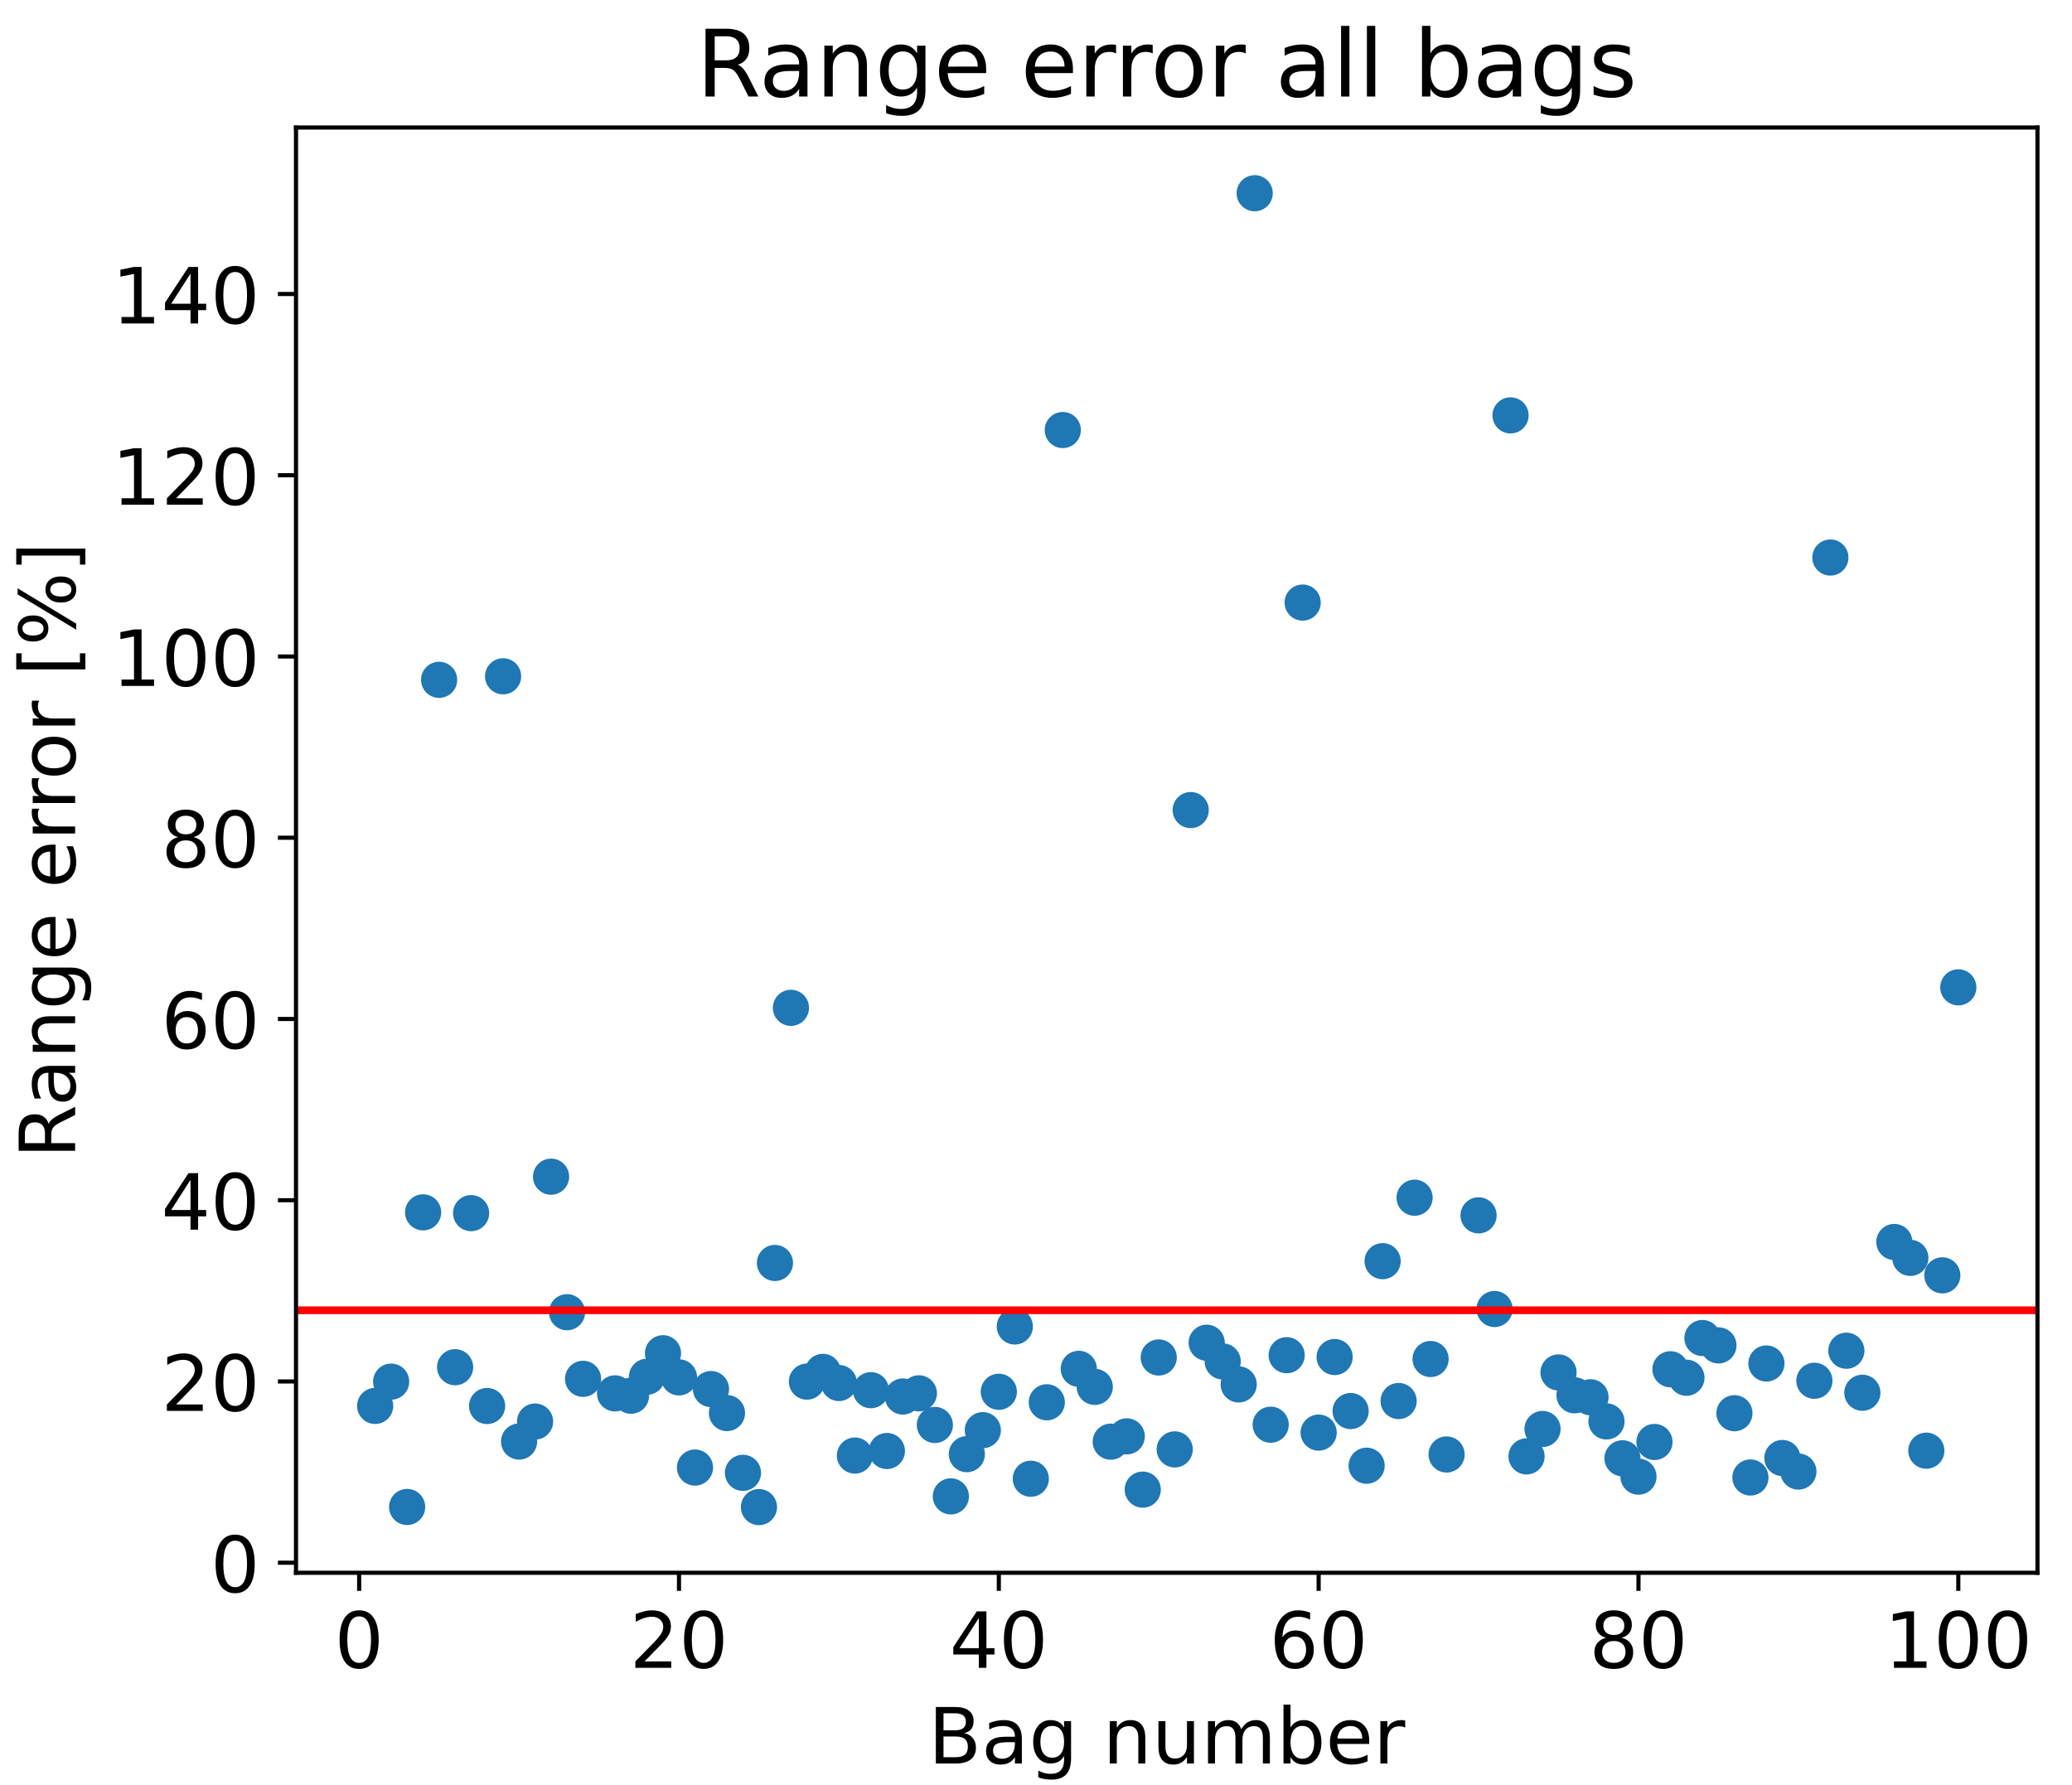 <?xml version="1.0" encoding="utf-8" standalone="no"?>
<!DOCTYPE svg PUBLIC "-//W3C//DTD SVG 1.1//EN"
  "http://www.w3.org/Graphics/SVG/1.1/DTD/svg11.dtd">
<!-- Created with matplotlib (https://matplotlib.org/) -->
<svg height="345.6pt" version="1.1" viewBox="0 0 401.04 345.6" width="401.04pt" xmlns="http://www.w3.org/2000/svg" xmlns:xlink="http://www.w3.org/1999/xlink">
 <defs>
  <style type="text/css">
*{stroke-linecap:butt;stroke-linejoin:round;}
  </style>
 </defs>
 <g id="figure_1">
  <g id="patch_1">
   <path d="M 0 345.6 
L 401.04 345.6 
L 401.04 0 
L 0 0 
z
" style="fill:#ffffff;"/>
  </g>
  <g id="axes_1">
   <g id="patch_2">
    <path d="M 57.291 304.457 
L 394.356 304.457 
L 394.356 24.686 
L 57.291 24.686 
z
" style="fill:#ffffff;"/>
   </g>
   <g id="PathCollection_1">
    <defs>
     <path d="M 0 3 
C 0.796 3 1.559 2.684 2.121 2.121 
C 2.684 1.559 3 0.796 3 0 
C 3 -0.796 2.684 -1.559 2.121 -2.121 
C 1.559 -2.684 0.796 -3 0 -3 
C -0.796 -3 -1.559 -2.684 -2.121 -2.121 
C -2.684 -1.559 -3 -0.796 -3 0 
C -3 0.796 -2.684 1.559 -2.121 2.121 
C -1.559 2.684 -0.796 3 0 3 
z
" id="mcbecb42cc9" style="stroke:#1f77b4;"/>
    </defs>
    <g clip-path="url(#pebfb2ae52f)">
     <use style="fill:#1f77b4;stroke:#1f77b4;" x="72.613" xlink:href="#mcbecb42cc9" y="272.153"/>
     <use style="fill:#1f77b4;stroke:#1f77b4;" x="75.708" xlink:href="#mcbecb42cc9" y="267.454"/>
     <use style="fill:#1f77b4;stroke:#1f77b4;" x="78.803" xlink:href="#mcbecb42cc9" y="291.715"/>
     <use style="fill:#1f77b4;stroke:#1f77b4;" x="81.898" xlink:href="#mcbecb42cc9" y="234.684"/>
     <use style="fill:#1f77b4;stroke:#1f77b4;" x="84.993" xlink:href="#mcbecb42cc9" y="131.601"/>
     <use style="fill:#1f77b4;stroke:#1f77b4;" x="88.088" xlink:href="#mcbecb42cc9" y="264.66"/>
     <use style="fill:#1f77b4;stroke:#1f77b4;" x="91.184" xlink:href="#mcbecb42cc9" y="234.837"/>
     <use style="fill:#1f77b4;stroke:#1f77b4;" x="94.279" xlink:href="#mcbecb42cc9" y="272.171"/>
     <use style="fill:#1f77b4;stroke:#1f77b4;" x="97.374" xlink:href="#mcbecb42cc9" y="130.915"/>
     <use style="fill:#1f77b4;stroke:#1f77b4;" x="100.469" xlink:href="#mcbecb42cc9" y="279.048"/>
     <use style="fill:#1f77b4;stroke:#1f77b4;" x="103.564" xlink:href="#mcbecb42cc9" y="275.18"/>
     <use style="fill:#1f77b4;stroke:#1f77b4;" x="106.659" xlink:href="#mcbecb42cc9" y="227.779"/>
     <use style="fill:#1f77b4;stroke:#1f77b4;" x="109.755" xlink:href="#mcbecb42cc9" y="254.014"/>
     <use style="fill:#1f77b4;stroke:#1f77b4;" x="112.85" xlink:href="#mcbecb42cc9" y="266.912"/>
     <use style="fill:#1f77b4;stroke:#1f77b4;" x="119.04" xlink:href="#mcbecb42cc9" y="269.725"/>
     <use style="fill:#1f77b4;stroke:#1f77b4;" x="122.135" xlink:href="#mcbecb42cc9" y="270.18"/>
     <use style="fill:#1f77b4;stroke:#1f77b4;" x="125.231" xlink:href="#mcbecb42cc9" y="266.504"/>
     <use style="fill:#1f77b4;stroke:#1f77b4;" x="128.326" xlink:href="#mcbecb42cc9" y="261.957"/>
     <use style="fill:#1f77b4;stroke:#1f77b4;" x="131.421" xlink:href="#mcbecb42cc9" y="266.63"/>
     <use style="fill:#1f77b4;stroke:#1f77b4;" x="134.516" xlink:href="#mcbecb42cc9" y="284.085"/>
     <use style="fill:#1f77b4;stroke:#1f77b4;" x="137.611" xlink:href="#mcbecb42cc9" y="268.892"/>
     <use style="fill:#1f77b4;stroke:#1f77b4;" x="140.706" xlink:href="#mcbecb42cc9" y="273.541"/>
     <use style="fill:#1f77b4;stroke:#1f77b4;" x="143.802" xlink:href="#mcbecb42cc9" y="285.108"/>
     <use style="fill:#1f77b4;stroke:#1f77b4;" x="146.897" xlink:href="#mcbecb42cc9" y="291.74"/>
     <use style="fill:#1f77b4;stroke:#1f77b4;" x="149.992" xlink:href="#mcbecb42cc9" y="244.483"/>
     <use style="fill:#1f77b4;stroke:#1f77b4;" x="153.087" xlink:href="#mcbecb42cc9" y="195.094"/>
     <use style="fill:#1f77b4;stroke:#1f77b4;" x="156.182" xlink:href="#mcbecb42cc9" y="267.447"/>
     <use style="fill:#1f77b4;stroke:#1f77b4;" x="159.277" xlink:href="#mcbecb42cc9" y="265.566"/>
     <use style="fill:#1f77b4;stroke:#1f77b4;" x="162.373" xlink:href="#mcbecb42cc9" y="267.718"/>
     <use style="fill:#1f77b4;stroke:#1f77b4;" x="165.468" xlink:href="#mcbecb42cc9" y="281.765"/>
     <use style="fill:#1f77b4;stroke:#1f77b4;" x="168.563" xlink:href="#mcbecb42cc9" y="269.108"/>
     <use style="fill:#1f77b4;stroke:#1f77b4;" x="171.658" xlink:href="#mcbecb42cc9" y="280.879"/>
     <use style="fill:#1f77b4;stroke:#1f77b4;" x="174.753" xlink:href="#mcbecb42cc9" y="270.334"/>
     <use style="fill:#1f77b4;stroke:#1f77b4;" x="177.849" xlink:href="#mcbecb42cc9" y="269.718"/>
     <use style="fill:#1f77b4;stroke:#1f77b4;" x="180.944" xlink:href="#mcbecb42cc9" y="275.84"/>
     <use style="fill:#1f77b4;stroke:#1f77b4;" x="184.039" xlink:href="#mcbecb42cc9" y="289.663"/>
     <use style="fill:#1f77b4;stroke:#1f77b4;" x="187.134" xlink:href="#mcbecb42cc9" y="281.491"/>
     <use style="fill:#1f77b4;stroke:#1f77b4;" x="190.229" xlink:href="#mcbecb42cc9" y="276.85"/>
     <use style="fill:#1f77b4;stroke:#1f77b4;" x="193.324" xlink:href="#mcbecb42cc9" y="269.42"/>
     <use style="fill:#1f77b4;stroke:#1f77b4;" x="196.42" xlink:href="#mcbecb42cc9" y="256.775"/>
     <use style="fill:#1f77b4;stroke:#1f77b4;" x="199.515" xlink:href="#mcbecb42cc9" y="286.251"/>
     <use style="fill:#1f77b4;stroke:#1f77b4;" x="202.61" xlink:href="#mcbecb42cc9" y="271.452"/>
     <use style="fill:#1f77b4;stroke:#1f77b4;" x="205.705" xlink:href="#mcbecb42cc9" y="83.245"/>
     <use style="fill:#1f77b4;stroke:#1f77b4;" x="208.8" xlink:href="#mcbecb42cc9" y="264.977"/>
     <use style="fill:#1f77b4;stroke:#1f77b4;" x="211.895" xlink:href="#mcbecb42cc9" y="268.467"/>
     <use style="fill:#1f77b4;stroke:#1f77b4;" x="214.991" xlink:href="#mcbecb42cc9" y="279.077"/>
     <use style="fill:#1f77b4;stroke:#1f77b4;" x="218.086" xlink:href="#mcbecb42cc9" y="278.05"/>
     <use style="fill:#1f77b4;stroke:#1f77b4;" x="221.181" xlink:href="#mcbecb42cc9" y="288.358"/>
     <use style="fill:#1f77b4;stroke:#1f77b4;" x="224.276" xlink:href="#mcbecb42cc9" y="262.781"/>
     <use style="fill:#1f77b4;stroke:#1f77b4;" x="227.371" xlink:href="#mcbecb42cc9" y="280.572"/>
     <use style="fill:#1f77b4;stroke:#1f77b4;" x="230.466" xlink:href="#mcbecb42cc9" y="156.813"/>
     <use style="fill:#1f77b4;stroke:#1f77b4;" x="233.562" xlink:href="#mcbecb42cc9" y="259.924"/>
     <use style="fill:#1f77b4;stroke:#1f77b4;" x="236.657" xlink:href="#mcbecb42cc9" y="263.543"/>
     <use style="fill:#1f77b4;stroke:#1f77b4;" x="239.752" xlink:href="#mcbecb42cc9" y="267.992"/>
     <use style="fill:#1f77b4;stroke:#1f77b4;" x="242.847" xlink:href="#mcbecb42cc9" y="37.403"/>
     <use style="fill:#1f77b4;stroke:#1f77b4;" x="245.942" xlink:href="#mcbecb42cc9" y="275.791"/>
     <use style="fill:#1f77b4;stroke:#1f77b4;" x="249.038" xlink:href="#mcbecb42cc9" y="262.337"/>
     <use style="fill:#1f77b4;stroke:#1f77b4;" x="252.133" xlink:href="#mcbecb42cc9" y="116.645"/>
     <use style="fill:#1f77b4;stroke:#1f77b4;" x="255.228" xlink:href="#mcbecb42cc9" y="277.32"/>
     <use style="fill:#1f77b4;stroke:#1f77b4;" x="258.323" xlink:href="#mcbecb42cc9" y="262.692"/>
     <use style="fill:#1f77b4;stroke:#1f77b4;" x="261.418" xlink:href="#mcbecb42cc9" y="273.146"/>
     <use style="fill:#1f77b4;stroke:#1f77b4;" x="264.513" xlink:href="#mcbecb42cc9" y="283.729"/>
     <use style="fill:#1f77b4;stroke:#1f77b4;" x="267.609" xlink:href="#mcbecb42cc9" y="244.136"/>
     <use style="fill:#1f77b4;stroke:#1f77b4;" x="270.704" xlink:href="#mcbecb42cc9" y="271.204"/>
     <use style="fill:#1f77b4;stroke:#1f77b4;" x="273.799" xlink:href="#mcbecb42cc9" y="231.85"/>
     <use style="fill:#1f77b4;stroke:#1f77b4;" x="276.894" xlink:href="#mcbecb42cc9" y="263.074"/>
     <use style="fill:#1f77b4;stroke:#1f77b4;" x="279.989" xlink:href="#mcbecb42cc9" y="281.553"/>
     <use style="fill:#1f77b4;stroke:#1f77b4;" x="286.18" xlink:href="#mcbecb42cc9" y="235.267"/>
     <use style="fill:#1f77b4;stroke:#1f77b4;" x="289.275" xlink:href="#mcbecb42cc9" y="253.394"/>
     <use style="fill:#1f77b4;stroke:#1f77b4;" x="292.37" xlink:href="#mcbecb42cc9" y="80.409"/>
     <use style="fill:#1f77b4;stroke:#1f77b4;" x="295.465" xlink:href="#mcbecb42cc9" y="281.921"/>
     <use style="fill:#1f77b4;stroke:#1f77b4;" x="298.56" xlink:href="#mcbecb42cc9" y="276.619"/>
     <use style="fill:#1f77b4;stroke:#1f77b4;" x="301.656" xlink:href="#mcbecb42cc9" y="265.674"/>
     <use style="fill:#1f77b4;stroke:#1f77b4;" x="304.751" xlink:href="#mcbecb42cc9" y="270.097"/>
     <use style="fill:#1f77b4;stroke:#1f77b4;" x="307.846" xlink:href="#mcbecb42cc9" y="270.481"/>
     <use style="fill:#1f77b4;stroke:#1f77b4;" x="310.941" xlink:href="#mcbecb42cc9" y="275.159"/>
     <use style="fill:#1f77b4;stroke:#1f77b4;" x="314.036" xlink:href="#mcbecb42cc9" y="282.294"/>
     <use style="fill:#1f77b4;stroke:#1f77b4;" x="317.131" xlink:href="#mcbecb42cc9" y="285.844"/>
     <use style="fill:#1f77b4;stroke:#1f77b4;" x="320.227" xlink:href="#mcbecb42cc9" y="279.134"/>
     <use style="fill:#1f77b4;stroke:#1f77b4;" x="323.322" xlink:href="#mcbecb42cc9" y="265.057"/>
     <use style="fill:#1f77b4;stroke:#1f77b4;" x="326.417" xlink:href="#mcbecb42cc9" y="266.695"/>
     <use style="fill:#1f77b4;stroke:#1f77b4;" x="329.512" xlink:href="#mcbecb42cc9" y="259.01"/>
     <use style="fill:#1f77b4;stroke:#1f77b4;" x="332.607" xlink:href="#mcbecb42cc9" y="260.436"/>
     <use style="fill:#1f77b4;stroke:#1f77b4;" x="335.702" xlink:href="#mcbecb42cc9" y="273.57"/>
     <use style="fill:#1f77b4;stroke:#1f77b4;" x="338.798" xlink:href="#mcbecb42cc9" y="286.012"/>
     <use style="fill:#1f77b4;stroke:#1f77b4;" x="341.893" xlink:href="#mcbecb42cc9" y="263.94"/>
     <use style="fill:#1f77b4;stroke:#1f77b4;" x="344.988" xlink:href="#mcbecb42cc9" y="282.238"/>
     <use style="fill:#1f77b4;stroke:#1f77b4;" x="348.083" xlink:href="#mcbecb42cc9" y="284.86"/>
     <use style="fill:#1f77b4;stroke:#1f77b4;" x="351.178" xlink:href="#mcbecb42cc9" y="267.283"/>
     <use style="fill:#1f77b4;stroke:#1f77b4;" x="354.273" xlink:href="#mcbecb42cc9" y="107.928"/>
     <use style="fill:#1f77b4;stroke:#1f77b4;" x="357.369" xlink:href="#mcbecb42cc9" y="261.468"/>
     <use style="fill:#1f77b4;stroke:#1f77b4;" x="360.464" xlink:href="#mcbecb42cc9" y="269.608"/>
     <use style="fill:#1f77b4;stroke:#1f77b4;" x="366.654" xlink:href="#mcbecb42cc9" y="240.423"/>
     <use style="fill:#1f77b4;stroke:#1f77b4;" x="369.749" xlink:href="#mcbecb42cc9" y="243.497"/>
     <use style="fill:#1f77b4;stroke:#1f77b4;" x="372.845" xlink:href="#mcbecb42cc9" y="280.82"/>
     <use style="fill:#1f77b4;stroke:#1f77b4;" x="375.94" xlink:href="#mcbecb42cc9" y="246.878"/>
     <use style="fill:#1f77b4;stroke:#1f77b4;" x="379.035" xlink:href="#mcbecb42cc9" y="191.128"/>
    </g>
   </g>
   <g id="matplotlib.axis_1">
    <g id="xtick_1">
     <g id="line2d_1">
      <defs>
       <path d="M 0 0 
L 0 3.5 
" id="m0318db02bf" style="stroke:#000000;stroke-width:0.8;"/>
      </defs>
      <g>
       <use style="stroke:#000000;stroke-width:0.8;" x="69.517" xlink:href="#m0318db02bf" y="304.457"/>
      </g>
     </g>
     <g id="text_1">
      <!-- 0 -->
      <defs>
       <path d="M 31.781 66.406 
Q 24.172 66.406 20.328 58.906 
Q 16.5 51.422 16.5 36.375 
Q 16.5 21.391 20.328 13.891 
Q 24.172 6.391 31.781 6.391 
Q 39.453 6.391 43.281 13.891 
Q 47.125 21.391 47.125 36.375 
Q 47.125 51.422 43.281 58.906 
Q 39.453 66.406 31.781 66.406 
z
M 31.781 74.219 
Q 44.047 74.219 50.516 64.516 
Q 56.984 54.828 56.984 36.375 
Q 56.984 17.969 50.516 8.266 
Q 44.047 -1.422 31.781 -1.422 
Q 19.531 -1.422 13.062 8.266 
Q 6.594 17.969 6.594 36.375 
Q 6.594 54.828 13.062 64.516 
Q 19.531 74.219 31.781 74.219 
z
" id="DejaVuSans-48"/>
      </defs>
      <g transform="translate(64.745 322.855)scale(0.15 -0.15)">
       <use xlink:href="#DejaVuSans-48"/>
      </g>
     </g>
    </g>
    <g id="xtick_2">
     <g id="line2d_2">
      <g>
       <use style="stroke:#000000;stroke-width:0.8;" x="131.421" xlink:href="#m0318db02bf" y="304.457"/>
      </g>
     </g>
     <g id="text_2">
      <!-- 20 -->
      <defs>
       <path d="M 19.188 8.297 
L 53.609 8.297 
L 53.609 0 
L 7.328 0 
L 7.328 8.297 
Q 12.938 14.109 22.625 23.891 
Q 32.328 33.688 34.812 36.531 
Q 39.547 41.844 41.422 45.531 
Q 43.312 49.219 43.312 52.781 
Q 43.312 58.594 39.234 62.25 
Q 35.156 65.922 28.609 65.922 
Q 23.969 65.922 18.812 64.312 
Q 13.672 62.703 7.812 59.422 
L 7.812 69.391 
Q 13.766 71.781 18.938 73 
Q 24.125 74.219 28.422 74.219 
Q 39.75 74.219 46.484 68.547 
Q 53.219 62.891 53.219 53.422 
Q 53.219 48.922 51.531 44.891 
Q 49.859 40.875 45.406 35.406 
Q 44.188 33.984 37.641 27.219 
Q 31.109 20.453 19.188 8.297 
z
" id="DejaVuSans-50"/>
      </defs>
      <g transform="translate(121.877 322.855)scale(0.15 -0.15)">
       <use xlink:href="#DejaVuSans-50"/>
       <use x="63.623" xlink:href="#DejaVuSans-48"/>
      </g>
     </g>
    </g>
    <g id="xtick_3">
     <g id="line2d_3">
      <g>
       <use style="stroke:#000000;stroke-width:0.8;" x="193.324" xlink:href="#m0318db02bf" y="304.457"/>
      </g>
     </g>
     <g id="text_3">
      <!-- 40 -->
      <defs>
       <path d="M 37.797 64.312 
L 12.891 25.391 
L 37.797 25.391 
z
M 35.203 72.906 
L 47.609 72.906 
L 47.609 25.391 
L 58.016 25.391 
L 58.016 17.188 
L 47.609 17.188 
L 47.609 0 
L 37.797 0 
L 37.797 17.188 
L 4.891 17.188 
L 4.891 26.703 
z
" id="DejaVuSans-52"/>
      </defs>
      <g transform="translate(183.781 322.855)scale(0.15 -0.15)">
       <use xlink:href="#DejaVuSans-52"/>
       <use x="63.623" xlink:href="#DejaVuSans-48"/>
      </g>
     </g>
    </g>
    <g id="xtick_4">
     <g id="line2d_4">
      <g>
       <use style="stroke:#000000;stroke-width:0.8;" x="255.228" xlink:href="#m0318db02bf" y="304.457"/>
      </g>
     </g>
     <g id="text_4">
      <!-- 60 -->
      <defs>
       <path d="M 33.016 40.375 
Q 26.375 40.375 22.484 35.828 
Q 18.609 31.297 18.609 23.391 
Q 18.609 15.531 22.484 10.953 
Q 26.375 6.391 33.016 6.391 
Q 39.656 6.391 43.531 10.953 
Q 47.406 15.531 47.406 23.391 
Q 47.406 31.297 43.531 35.828 
Q 39.656 40.375 33.016 40.375 
z
M 52.594 71.297 
L 52.594 62.312 
Q 48.875 64.062 45.094 64.984 
Q 41.312 65.922 37.594 65.922 
Q 27.828 65.922 22.672 59.328 
Q 17.531 52.734 16.797 39.406 
Q 19.672 43.656 24.016 45.922 
Q 28.375 48.188 33.594 48.188 
Q 44.578 48.188 50.953 41.516 
Q 57.328 34.859 57.328 23.391 
Q 57.328 12.156 50.688 5.359 
Q 44.047 -1.422 33.016 -1.422 
Q 20.359 -1.422 13.672 8.266 
Q 6.984 17.969 6.984 36.375 
Q 6.984 53.656 15.188 63.938 
Q 23.391 74.219 37.203 74.219 
Q 40.922 74.219 44.703 73.484 
Q 48.484 72.75 52.594 71.297 
z
" id="DejaVuSans-54"/>
      </defs>
      <g transform="translate(245.684 322.855)scale(0.15 -0.15)">
       <use xlink:href="#DejaVuSans-54"/>
       <use x="63.623" xlink:href="#DejaVuSans-48"/>
      </g>
     </g>
    </g>
    <g id="xtick_5">
     <g id="line2d_5">
      <g>
       <use style="stroke:#000000;stroke-width:0.8;" x="317.131" xlink:href="#m0318db02bf" y="304.457"/>
      </g>
     </g>
     <g id="text_5">
      <!-- 80 -->
      <defs>
       <path d="M 31.781 34.625 
Q 24.75 34.625 20.719 30.859 
Q 16.703 27.094 16.703 20.516 
Q 16.703 13.922 20.719 10.156 
Q 24.75 6.391 31.781 6.391 
Q 38.812 6.391 42.859 10.172 
Q 46.922 13.969 46.922 20.516 
Q 46.922 27.094 42.891 30.859 
Q 38.875 34.625 31.781 34.625 
z
M 21.922 38.812 
Q 15.578 40.375 12.031 44.719 
Q 8.5 49.078 8.5 55.328 
Q 8.5 64.062 14.719 69.141 
Q 20.953 74.219 31.781 74.219 
Q 42.672 74.219 48.875 69.141 
Q 55.078 64.062 55.078 55.328 
Q 55.078 49.078 51.531 44.719 
Q 48 40.375 41.703 38.812 
Q 48.828 37.156 52.797 32.312 
Q 56.781 27.484 56.781 20.516 
Q 56.781 9.906 50.312 4.234 
Q 43.844 -1.422 31.781 -1.422 
Q 19.734 -1.422 13.25 4.234 
Q 6.781 9.906 6.781 20.516 
Q 6.781 27.484 10.781 32.312 
Q 14.797 37.156 21.922 38.812 
z
M 18.312 54.391 
Q 18.312 48.734 21.844 45.562 
Q 25.391 42.391 31.781 42.391 
Q 38.141 42.391 41.719 45.562 
Q 45.312 48.734 45.312 54.391 
Q 45.312 60.062 41.719 63.234 
Q 38.141 66.406 31.781 66.406 
Q 25.391 66.406 21.844 63.234 
Q 18.312 60.062 18.312 54.391 
z
" id="DejaVuSans-56"/>
      </defs>
      <g transform="translate(307.588 322.855)scale(0.15 -0.15)">
       <use xlink:href="#DejaVuSans-56"/>
       <use x="63.623" xlink:href="#DejaVuSans-48"/>
      </g>
     </g>
    </g>
    <g id="xtick_6">
     <g id="line2d_6">
      <g>
       <use style="stroke:#000000;stroke-width:0.8;" x="379.035" xlink:href="#m0318db02bf" y="304.457"/>
      </g>
     </g>
     <g id="text_6">
      <!-- 100 -->
      <defs>
       <path d="M 12.406 8.297 
L 28.516 8.297 
L 28.516 63.922 
L 10.984 60.406 
L 10.984 69.391 
L 28.422 72.906 
L 38.281 72.906 
L 38.281 8.297 
L 54.391 8.297 
L 54.391 0 
L 12.406 0 
z
" id="DejaVuSans-49"/>
      </defs>
      <g transform="translate(364.719 322.855)scale(0.15 -0.15)">
       <use xlink:href="#DejaVuSans-49"/>
       <use x="63.623" xlink:href="#DejaVuSans-48"/>
       <use x="127.246" xlink:href="#DejaVuSans-48"/>
      </g>
     </g>
    </g>
    <g id="text_7">
     <!-- Bag number -->
     <defs>
      <path d="M 19.672 34.812 
L 19.672 8.109 
L 35.5 8.109 
Q 43.453 8.109 47.281 11.406 
Q 51.125 14.703 51.125 21.484 
Q 51.125 28.328 47.281 31.562 
Q 43.453 34.812 35.5 34.812 
z
M 19.672 64.797 
L 19.672 42.828 
L 34.281 42.828 
Q 41.5 42.828 45.031 45.531 
Q 48.578 48.25 48.578 53.812 
Q 48.578 59.328 45.031 62.062 
Q 41.5 64.797 34.281 64.797 
z
M 9.812 72.906 
L 35.016 72.906 
Q 46.297 72.906 52.391 68.219 
Q 58.5 63.531 58.5 54.891 
Q 58.5 48.188 55.375 44.234 
Q 52.25 40.281 46.188 39.312 
Q 53.469 37.75 57.5 32.781 
Q 61.531 27.828 61.531 20.406 
Q 61.531 10.641 54.891 5.312 
Q 48.25 0 35.984 0 
L 9.812 0 
z
" id="DejaVuSans-66"/>
      <path d="M 34.281 27.484 
Q 23.391 27.484 19.188 25 
Q 14.984 22.516 14.984 16.5 
Q 14.984 11.719 18.141 8.906 
Q 21.297 6.109 26.703 6.109 
Q 34.188 6.109 38.703 11.406 
Q 43.219 16.703 43.219 25.484 
L 43.219 27.484 
z
M 52.203 31.203 
L 52.203 0 
L 43.219 0 
L 43.219 8.297 
Q 40.141 3.328 35.547 0.953 
Q 30.953 -1.422 24.312 -1.422 
Q 15.922 -1.422 10.953 3.297 
Q 6 8.016 6 15.922 
Q 6 25.141 12.172 29.828 
Q 18.359 34.516 30.609 34.516 
L 43.219 34.516 
L 43.219 35.406 
Q 43.219 41.609 39.141 45 
Q 35.062 48.391 27.688 48.391 
Q 23 48.391 18.547 47.266 
Q 14.109 46.141 10.016 43.891 
L 10.016 52.203 
Q 14.938 54.109 19.578 55.047 
Q 24.219 56 28.609 56 
Q 40.484 56 46.344 49.844 
Q 52.203 43.703 52.203 31.203 
z
" id="DejaVuSans-97"/>
      <path d="M 45.406 27.984 
Q 45.406 37.75 41.375 43.109 
Q 37.359 48.484 30.078 48.484 
Q 22.859 48.484 18.828 43.109 
Q 14.797 37.75 14.797 27.984 
Q 14.797 18.266 18.828 12.891 
Q 22.859 7.516 30.078 7.516 
Q 37.359 7.516 41.375 12.891 
Q 45.406 18.266 45.406 27.984 
z
M 54.391 6.781 
Q 54.391 -7.172 48.188 -13.984 
Q 42 -20.797 29.203 -20.797 
Q 24.469 -20.797 20.266 -20.094 
Q 16.062 -19.391 12.109 -17.922 
L 12.109 -9.188 
Q 16.062 -11.328 19.922 -12.344 
Q 23.781 -13.375 27.781 -13.375 
Q 36.625 -13.375 41.016 -8.766 
Q 45.406 -4.156 45.406 5.172 
L 45.406 9.625 
Q 42.625 4.781 38.281 2.391 
Q 33.938 0 27.875 0 
Q 17.828 0 11.672 7.656 
Q 5.516 15.328 5.516 27.984 
Q 5.516 40.672 11.672 48.328 
Q 17.828 56 27.875 56 
Q 33.938 56 38.281 53.609 
Q 42.625 51.219 45.406 46.391 
L 45.406 54.688 
L 54.391 54.688 
z
" id="DejaVuSans-103"/>
      <path id="DejaVuSans-32"/>
      <path d="M 54.891 33.016 
L 54.891 0 
L 45.906 0 
L 45.906 32.719 
Q 45.906 40.484 42.875 44.328 
Q 39.844 48.188 33.797 48.188 
Q 26.516 48.188 22.312 43.547 
Q 18.109 38.922 18.109 30.906 
L 18.109 0 
L 9.078 0 
L 9.078 54.688 
L 18.109 54.688 
L 18.109 46.188 
Q 21.344 51.125 25.703 53.562 
Q 30.078 56 35.797 56 
Q 45.219 56 50.047 50.172 
Q 54.891 44.344 54.891 33.016 
z
" id="DejaVuSans-110"/>
      <path d="M 8.5 21.578 
L 8.5 54.688 
L 17.484 54.688 
L 17.484 21.922 
Q 17.484 14.156 20.5 10.266 
Q 23.531 6.391 29.594 6.391 
Q 36.859 6.391 41.078 11.031 
Q 45.312 15.672 45.312 23.688 
L 45.312 54.688 
L 54.297 54.688 
L 54.297 0 
L 45.312 0 
L 45.312 8.406 
Q 42.047 3.422 37.719 1 
Q 33.406 -1.422 27.688 -1.422 
Q 18.266 -1.422 13.375 4.438 
Q 8.5 10.297 8.5 21.578 
z
M 31.109 56 
z
" id="DejaVuSans-117"/>
      <path d="M 52 44.188 
Q 55.375 50.25 60.062 53.125 
Q 64.75 56 71.094 56 
Q 79.641 56 84.281 50.016 
Q 88.922 44.047 88.922 33.016 
L 88.922 0 
L 79.891 0 
L 79.891 32.719 
Q 79.891 40.578 77.094 44.375 
Q 74.312 48.188 68.609 48.188 
Q 61.625 48.188 57.562 43.547 
Q 53.516 38.922 53.516 30.906 
L 53.516 0 
L 44.484 0 
L 44.484 32.719 
Q 44.484 40.625 41.703 44.406 
Q 38.922 48.188 33.109 48.188 
Q 26.219 48.188 22.156 43.531 
Q 18.109 38.875 18.109 30.906 
L 18.109 0 
L 9.078 0 
L 9.078 54.688 
L 18.109 54.688 
L 18.109 46.188 
Q 21.188 51.219 25.484 53.609 
Q 29.781 56 35.688 56 
Q 41.656 56 45.828 52.969 
Q 50 49.953 52 44.188 
z
" id="DejaVuSans-109"/>
      <path d="M 48.688 27.297 
Q 48.688 37.203 44.609 42.844 
Q 40.531 48.484 33.406 48.484 
Q 26.266 48.484 22.188 42.844 
Q 18.109 37.203 18.109 27.297 
Q 18.109 17.391 22.188 11.75 
Q 26.266 6.109 33.406 6.109 
Q 40.531 6.109 44.609 11.75 
Q 48.688 17.391 48.688 27.297 
z
M 18.109 46.391 
Q 20.953 51.266 25.266 53.625 
Q 29.594 56 35.594 56 
Q 45.562 56 51.781 48.094 
Q 58.016 40.188 58.016 27.297 
Q 58.016 14.406 51.781 6.484 
Q 45.562 -1.422 35.594 -1.422 
Q 29.594 -1.422 25.266 0.953 
Q 20.953 3.328 18.109 8.203 
L 18.109 0 
L 9.078 0 
L 9.078 75.984 
L 18.109 75.984 
z
" id="DejaVuSans-98"/>
      <path d="M 56.203 29.594 
L 56.203 25.203 
L 14.891 25.203 
Q 15.484 15.922 20.484 11.062 
Q 25.484 6.203 34.422 6.203 
Q 39.594 6.203 44.453 7.469 
Q 49.312 8.734 54.109 11.281 
L 54.109 2.781 
Q 49.266 0.734 44.188 -0.344 
Q 39.109 -1.422 33.891 -1.422 
Q 20.797 -1.422 13.156 6.188 
Q 5.516 13.812 5.516 26.812 
Q 5.516 40.234 12.766 48.109 
Q 20.016 56 32.328 56 
Q 43.359 56 49.781 48.891 
Q 56.203 41.797 56.203 29.594 
z
M 47.219 32.234 
Q 47.125 39.594 43.094 43.984 
Q 39.062 48.391 32.422 48.391 
Q 24.906 48.391 20.391 44.141 
Q 15.875 39.891 15.188 32.172 
z
" id="DejaVuSans-101"/>
      <path d="M 41.109 46.297 
Q 39.594 47.172 37.812 47.578 
Q 36.031 48 33.891 48 
Q 26.266 48 22.188 43.047 
Q 18.109 38.094 18.109 28.812 
L 18.109 0 
L 9.078 0 
L 9.078 54.688 
L 18.109 54.688 
L 18.109 46.188 
Q 20.953 51.172 25.484 53.578 
Q 30.031 56 36.531 56 
Q 37.453 56 38.578 55.875 
Q 39.703 55.766 41.062 55.516 
z
" id="DejaVuSans-114"/>
     </defs>
     <g transform="translate(179.666 341.372)scale(0.15 -0.15)">
      <use xlink:href="#DejaVuSans-66"/>
      <use x="68.604" xlink:href="#DejaVuSans-97"/>
      <use x="129.883" xlink:href="#DejaVuSans-103"/>
      <use x="193.359" xlink:href="#DejaVuSans-32"/>
      <use x="225.146" xlink:href="#DejaVuSans-110"/>
      <use x="288.525" xlink:href="#DejaVuSans-117"/>
      <use x="351.904" xlink:href="#DejaVuSans-109"/>
      <use x="449.316" xlink:href="#DejaVuSans-98"/>
      <use x="512.793" xlink:href="#DejaVuSans-101"/>
      <use x="574.316" xlink:href="#DejaVuSans-114"/>
     </g>
    </g>
   </g>
   <g id="matplotlib.axis_2">
    <g id="ytick_1">
     <g id="line2d_7">
      <defs>
       <path d="M 0 0 
L -3.5 0 
" id="m8d90342fa7" style="stroke:#000000;stroke-width:0.8;"/>
      </defs>
      <g>
       <use style="stroke:#000000;stroke-width:0.8;" x="57.291" xlink:href="#m8d90342fa7" y="302.503"/>
      </g>
     </g>
     <g id="text_8">
      <!-- 0 -->
      <g transform="translate(40.748 308.202)scale(0.15 -0.15)">
       <use xlink:href="#DejaVuSans-48"/>
      </g>
     </g>
    </g>
    <g id="ytick_2">
     <g id="line2d_8">
      <g>
       <use style="stroke:#000000;stroke-width:0.8;" x="57.291" xlink:href="#m8d90342fa7" y="267.419"/>
      </g>
     </g>
     <g id="text_9">
      <!-- 20 -->
      <g transform="translate(31.204 273.118)scale(0.15 -0.15)">
       <use xlink:href="#DejaVuSans-50"/>
       <use x="63.623" xlink:href="#DejaVuSans-48"/>
      </g>
     </g>
    </g>
    <g id="ytick_3">
     <g id="line2d_9">
      <g>
       <use style="stroke:#000000;stroke-width:0.8;" x="57.291" xlink:href="#m8d90342fa7" y="232.335"/>
      </g>
     </g>
     <g id="text_10">
      <!-- 40 -->
      <g transform="translate(31.204 238.033)scale(0.15 -0.15)">
       <use xlink:href="#DejaVuSans-52"/>
       <use x="63.623" xlink:href="#DejaVuSans-48"/>
      </g>
     </g>
    </g>
    <g id="ytick_4">
     <g id="line2d_10">
      <g>
       <use style="stroke:#000000;stroke-width:0.8;" x="57.291" xlink:href="#m8d90342fa7" y="197.25"/>
      </g>
     </g>
     <g id="text_11">
      <!-- 60 -->
      <g transform="translate(31.204 202.949)scale(0.15 -0.15)">
       <use xlink:href="#DejaVuSans-54"/>
       <use x="63.623" xlink:href="#DejaVuSans-48"/>
      </g>
     </g>
    </g>
    <g id="ytick_5">
     <g id="line2d_11">
      <g>
       <use style="stroke:#000000;stroke-width:0.8;" x="57.291" xlink:href="#m8d90342fa7" y="162.166"/>
      </g>
     </g>
     <g id="text_12">
      <!-- 80 -->
      <g transform="translate(31.204 167.865)scale(0.15 -0.15)">
       <use xlink:href="#DejaVuSans-56"/>
       <use x="63.623" xlink:href="#DejaVuSans-48"/>
      </g>
     </g>
    </g>
    <g id="ytick_6">
     <g id="line2d_12">
      <g>
       <use style="stroke:#000000;stroke-width:0.8;" x="57.291" xlink:href="#m8d90342fa7" y="127.082"/>
      </g>
     </g>
     <g id="text_13">
      <!-- 100 -->
      <g transform="translate(21.66 132.781)scale(0.15 -0.15)">
       <use xlink:href="#DejaVuSans-49"/>
       <use x="63.623" xlink:href="#DejaVuSans-48"/>
       <use x="127.246" xlink:href="#DejaVuSans-48"/>
      </g>
     </g>
    </g>
    <g id="ytick_7">
     <g id="line2d_13">
      <g>
       <use style="stroke:#000000;stroke-width:0.8;" x="57.291" xlink:href="#m8d90342fa7" y="91.998"/>
      </g>
     </g>
     <g id="text_14">
      <!-- 120 -->
      <g transform="translate(21.66 97.697)scale(0.15 -0.15)">
       <use xlink:href="#DejaVuSans-49"/>
       <use x="63.623" xlink:href="#DejaVuSans-50"/>
       <use x="127.246" xlink:href="#DejaVuSans-48"/>
      </g>
     </g>
    </g>
    <g id="ytick_8">
     <g id="line2d_14">
      <g>
       <use style="stroke:#000000;stroke-width:0.8;" x="57.291" xlink:href="#m8d90342fa7" y="56.913"/>
      </g>
     </g>
     <g id="text_15">
      <!-- 140 -->
      <g transform="translate(21.66 62.612)scale(0.15 -0.15)">
       <use xlink:href="#DejaVuSans-49"/>
       <use x="63.623" xlink:href="#DejaVuSans-52"/>
       <use x="127.246" xlink:href="#DejaVuSans-48"/>
      </g>
     </g>
    </g>
    <g id="text_16">
     <!-- Range error [%] -->
     <defs>
      <path d="M 44.391 34.188 
Q 47.562 33.109 50.562 29.594 
Q 53.562 26.078 56.594 19.922 
L 66.609 0 
L 56 0 
L 46.688 18.703 
Q 43.062 26.031 39.672 28.422 
Q 36.281 30.812 30.422 30.812 
L 19.672 30.812 
L 19.672 0 
L 9.812 0 
L 9.812 72.906 
L 32.078 72.906 
Q 44.578 72.906 50.734 67.672 
Q 56.891 62.453 56.891 51.906 
Q 56.891 45.016 53.688 40.469 
Q 50.484 35.938 44.391 34.188 
z
M 19.672 64.797 
L 19.672 38.922 
L 32.078 38.922 
Q 39.203 38.922 42.844 42.219 
Q 46.484 45.516 46.484 51.906 
Q 46.484 58.297 42.844 61.547 
Q 39.203 64.797 32.078 64.797 
z
" id="DejaVuSans-82"/>
      <path d="M 30.609 48.391 
Q 23.391 48.391 19.188 42.75 
Q 14.984 37.109 14.984 27.297 
Q 14.984 17.484 19.156 11.844 
Q 23.344 6.203 30.609 6.203 
Q 37.797 6.203 41.984 11.859 
Q 46.188 17.531 46.188 27.297 
Q 46.188 37.016 41.984 42.703 
Q 37.797 48.391 30.609 48.391 
z
M 30.609 56 
Q 42.328 56 49.016 48.375 
Q 55.719 40.766 55.719 27.297 
Q 55.719 13.875 49.016 6.219 
Q 42.328 -1.422 30.609 -1.422 
Q 18.844 -1.422 12.172 6.219 
Q 5.516 13.875 5.516 27.297 
Q 5.516 40.766 12.172 48.375 
Q 18.844 56 30.609 56 
z
" id="DejaVuSans-111"/>
      <path d="M 8.594 75.984 
L 29.297 75.984 
L 29.297 69 
L 17.578 69 
L 17.578 -6.203 
L 29.297 -6.203 
L 29.297 -13.188 
L 8.594 -13.188 
z
" id="DejaVuSans-91"/>
      <path d="M 72.703 32.078 
Q 68.453 32.078 66.031 28.469 
Q 63.625 24.859 63.625 18.406 
Q 63.625 12.062 66.031 8.422 
Q 68.453 4.781 72.703 4.781 
Q 76.859 4.781 79.266 8.422 
Q 81.688 12.062 81.688 18.406 
Q 81.688 24.812 79.266 28.438 
Q 76.859 32.078 72.703 32.078 
z
M 72.703 38.281 
Q 80.422 38.281 84.953 32.906 
Q 89.5 27.547 89.5 18.406 
Q 89.5 9.281 84.938 3.922 
Q 80.375 -1.422 72.703 -1.422 
Q 64.891 -1.422 60.344 3.922 
Q 55.812 9.281 55.812 18.406 
Q 55.812 27.594 60.375 32.938 
Q 64.938 38.281 72.703 38.281 
z
M 22.312 68.016 
Q 18.109 68.016 15.688 64.375 
Q 13.281 60.75 13.281 54.391 
Q 13.281 47.953 15.672 44.328 
Q 18.062 40.719 22.312 40.719 
Q 26.562 40.719 28.969 44.328 
Q 31.391 47.953 31.391 54.391 
Q 31.391 60.688 28.953 64.344 
Q 26.516 68.016 22.312 68.016 
z
M 66.406 74.219 
L 74.219 74.219 
L 28.609 -1.422 
L 20.797 -1.422 
z
M 22.312 74.219 
Q 30.031 74.219 34.609 68.875 
Q 39.203 63.531 39.203 54.391 
Q 39.203 45.172 34.641 39.844 
Q 30.078 34.516 22.312 34.516 
Q 14.547 34.516 10.031 39.859 
Q 5.516 45.219 5.516 54.391 
Q 5.516 63.484 10.047 68.844 
Q 14.594 74.219 22.312 74.219 
z
" id="DejaVuSans-37"/>
      <path d="M 30.422 75.984 
L 30.422 -13.188 
L 9.719 -13.188 
L 9.719 -6.203 
L 21.391 -6.203 
L 21.391 69 
L 9.719 69 
L 9.719 75.984 
z
" id="DejaVuSans-93"/>
     </defs>
     <g transform="translate(14.541 224.239)rotate(-90)scale(0.15 -0.15)">
      <use xlink:href="#DejaVuSans-82"/>
      <use x="67.232" xlink:href="#DejaVuSans-97"/>
      <use x="128.512" xlink:href="#DejaVuSans-110"/>
      <use x="191.891" xlink:href="#DejaVuSans-103"/>
      <use x="255.367" xlink:href="#DejaVuSans-101"/>
      <use x="316.891" xlink:href="#DejaVuSans-32"/>
      <use x="348.678" xlink:href="#DejaVuSans-101"/>
      <use x="410.201" xlink:href="#DejaVuSans-114"/>
      <use x="449.564" xlink:href="#DejaVuSans-114"/>
      <use x="488.428" xlink:href="#DejaVuSans-111"/>
      <use x="549.609" xlink:href="#DejaVuSans-114"/>
      <use x="590.723" xlink:href="#DejaVuSans-32"/>
      <use x="622.51" xlink:href="#DejaVuSans-91"/>
      <use x="661.523" xlink:href="#DejaVuSans-37"/>
      <use x="756.543" xlink:href="#DejaVuSans-93"/>
     </g>
    </g>
   </g>
   <g id="line2d_15">
    <path clip-path="url(#pebfb2ae52f)" d="M 57.291 253.641 
L 394.356 253.641 
" style="fill:none;stroke:#ff0000;stroke-linecap:square;stroke-width:1.5;"/>
   </g>
   <g id="patch_3">
    <path d="M 57.291 304.457 
L 57.291 24.686 
" style="fill:none;stroke:#000000;stroke-linecap:square;stroke-linejoin:miter;stroke-width:0.8;"/>
   </g>
   <g id="patch_4">
    <path d="M 394.356 304.457 
L 394.356 24.686 
" style="fill:none;stroke:#000000;stroke-linecap:square;stroke-linejoin:miter;stroke-width:0.8;"/>
   </g>
   <g id="patch_5">
    <path d="M 57.291 304.457 
L 394.356 304.457 
" style="fill:none;stroke:#000000;stroke-linecap:square;stroke-linejoin:miter;stroke-width:0.8;"/>
   </g>
   <g id="patch_6">
    <path d="M 57.291 24.686 
L 394.356 24.686 
" style="fill:none;stroke:#000000;stroke-linecap:square;stroke-linejoin:miter;stroke-width:0.8;"/>
   </g>
   <g id="text_17">
    <!-- Range error all bags -->
    <defs>
     <path d="M 9.422 75.984 
L 18.406 75.984 
L 18.406 0 
L 9.422 0 
z
" id="DejaVuSans-108"/>
     <path d="M 44.281 53.078 
L 44.281 44.578 
Q 40.484 46.531 36.375 47.5 
Q 32.281 48.484 27.875 48.484 
Q 21.188 48.484 17.844 46.438 
Q 14.5 44.391 14.5 40.281 
Q 14.5 37.156 16.891 35.375 
Q 19.281 33.594 26.516 31.984 
L 29.594 31.297 
Q 39.156 29.25 43.188 25.516 
Q 47.219 21.781 47.219 15.094 
Q 47.219 7.469 41.188 3.016 
Q 35.156 -1.422 24.609 -1.422 
Q 20.219 -1.422 15.453 -0.562 
Q 10.688 0.297 5.422 2 
L 5.422 11.281 
Q 10.406 8.688 15.234 7.391 
Q 20.062 6.109 24.812 6.109 
Q 31.156 6.109 34.562 8.281 
Q 37.984 10.453 37.984 14.406 
Q 37.984 18.062 35.516 20.016 
Q 33.062 21.969 24.703 23.781 
L 21.578 24.516 
Q 13.234 26.266 9.516 29.906 
Q 5.812 33.547 5.812 39.891 
Q 5.812 47.609 11.281 51.797 
Q 16.75 56 26.812 56 
Q 31.781 56 36.172 55.266 
Q 40.578 54.547 44.281 53.078 
z
" id="DejaVuSans-115"/>
    </defs>
    <g transform="translate(134.79 18.686)scale(0.18 -0.18)">
     <use xlink:href="#DejaVuSans-82"/>
     <use x="67.232" xlink:href="#DejaVuSans-97"/>
     <use x="128.512" xlink:href="#DejaVuSans-110"/>
     <use x="191.891" xlink:href="#DejaVuSans-103"/>
     <use x="255.367" xlink:href="#DejaVuSans-101"/>
     <use x="316.891" xlink:href="#DejaVuSans-32"/>
     <use x="348.678" xlink:href="#DejaVuSans-101"/>
     <use x="410.201" xlink:href="#DejaVuSans-114"/>
     <use x="449.564" xlink:href="#DejaVuSans-114"/>
     <use x="488.428" xlink:href="#DejaVuSans-111"/>
     <use x="549.609" xlink:href="#DejaVuSans-114"/>
     <use x="590.723" xlink:href="#DejaVuSans-32"/>
     <use x="622.51" xlink:href="#DejaVuSans-97"/>
     <use x="683.789" xlink:href="#DejaVuSans-108"/>
     <use x="711.572" xlink:href="#DejaVuSans-108"/>
     <use x="739.355" xlink:href="#DejaVuSans-32"/>
     <use x="771.143" xlink:href="#DejaVuSans-98"/>
     <use x="834.619" xlink:href="#DejaVuSans-97"/>
     <use x="895.898" xlink:href="#DejaVuSans-103"/>
     <use x="959.375" xlink:href="#DejaVuSans-115"/>
    </g>
   </g>
  </g>
 </g>
 <defs>
  <clipPath id="pebfb2ae52f">
   <rect height="279.771" width="337.065" x="57.291" y="24.686"/>
  </clipPath>
 </defs>
</svg>

